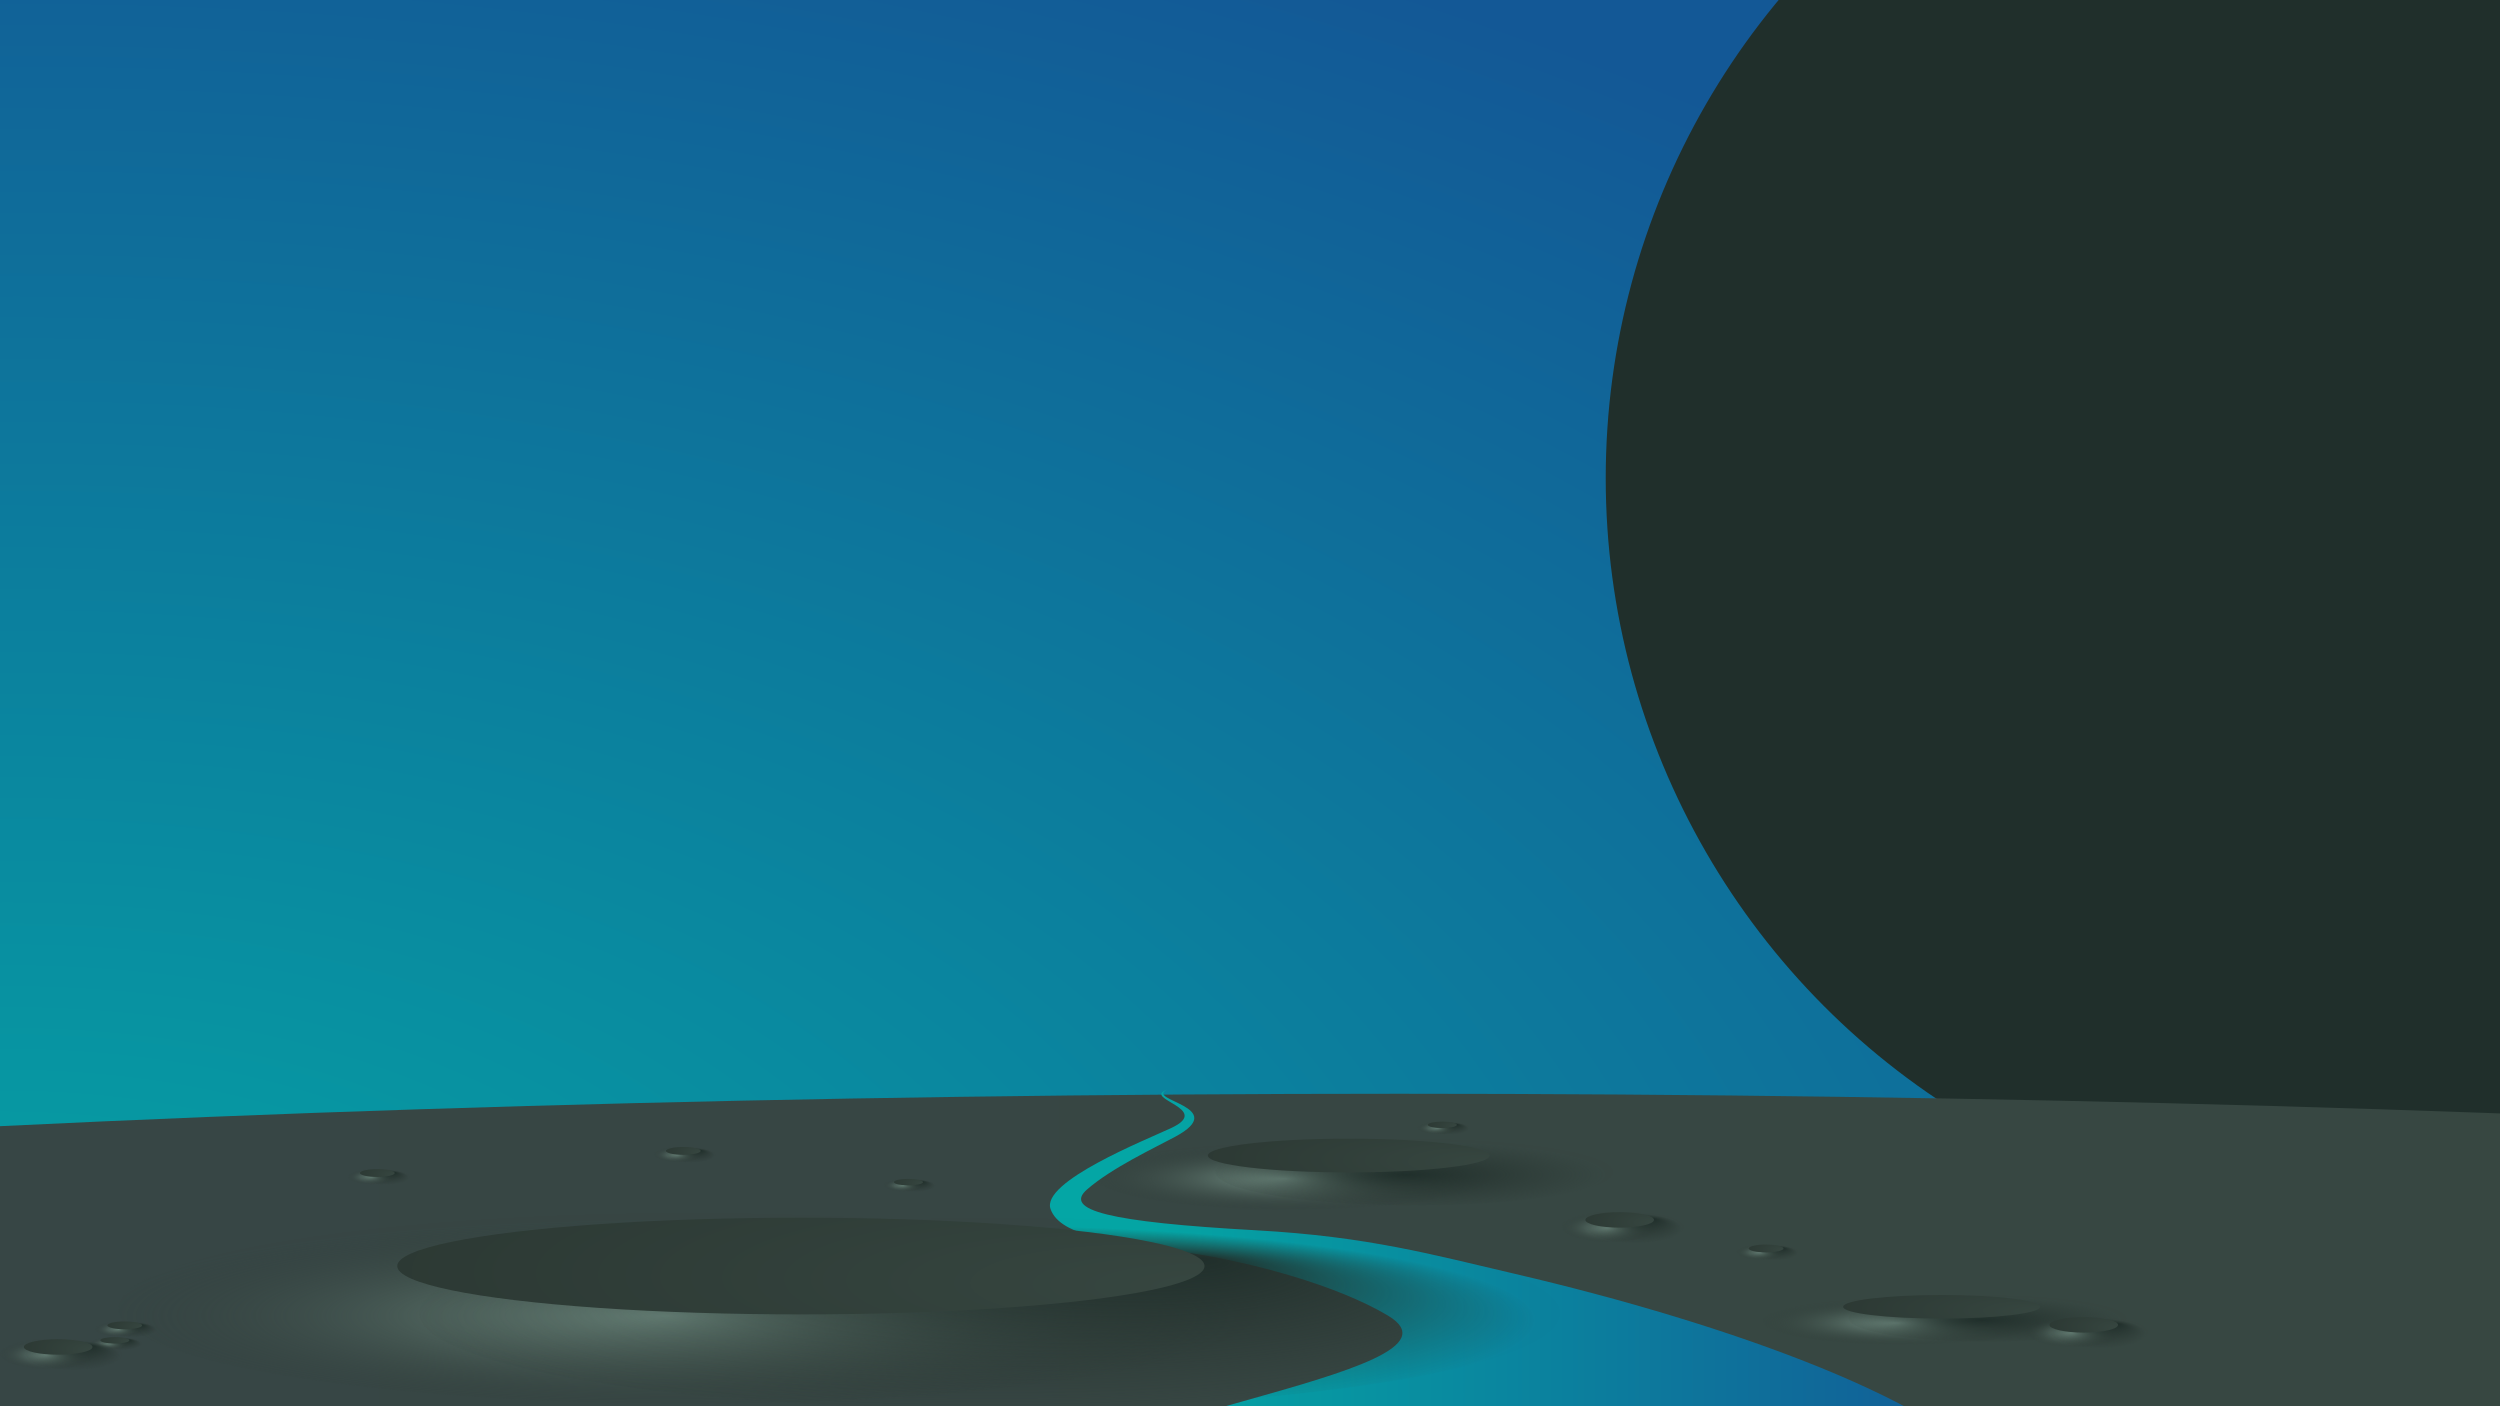 <?xml version="1.0" encoding="UTF-8" standalone="no"?>
<!-- Created with Inkscape (http://www.inkscape.org/) -->

<svg
   xmlns:dc="http://purl.org/dc/elements/1.1/"
   xmlns:cc="http://creativecommons.org/ns#"
   xmlns:rdf="http://www.w3.org/1999/02/22-rdf-syntax-ns#"
   xmlns:svg="http://www.w3.org/2000/svg"
   xmlns="http://www.w3.org/2000/svg"
   xmlns:xlink="http://www.w3.org/1999/xlink"
   xmlns:sodipodi="http://sodipodi.sourceforge.net/DTD/sodipodi-0.dtd"
   xmlns:inkscape="http://www.inkscape.org/namespaces/inkscape"
   width="1920"
   height="1080"
   viewBox="0 0 508 285.75"
   version="1.1"
   id="svg8"
   sodipodi:docname="space.svg"
   inkscape:version="0.92.3 (2405546, 2018-03-11)">
  <defs
     id="defs2">
    <linearGradient
       inkscape:collect="always"
       id="linearGradient889-3">
      <stop
         style="stop-color:#ffe611;stop-opacity:1"
         offset="0"
         id="stop885" />
      <stop
         style="stop-color:#d7dc09;stop-opacity:1"
         offset="1"
         id="stop887" />
    </linearGradient>
    <linearGradient
       id="linearGradient4671"
       inkscape:collect="always">
      <stop
         id="stop4667"
         offset="0"
         style="stop-color:#202f2b;stop-opacity:1" />
      <stop
         id="stop4669"
         offset="1"
         style="stop-color:#293530;stop-opacity:0.009" />
    </linearGradient>
    <linearGradient
       inkscape:collect="always"
       id="CraterLight-3">
      <stop
         style="stop-color:#7b998e;stop-opacity:1"
         offset="0"
         id="stop4648" />
      <stop
         style="stop-color:#293530;stop-opacity:0.009"
         offset="1"
         id="stop4650" />
    </linearGradient>
    <linearGradient
       id="CraterInside"
       inkscape:collect="always">
      <stop
         id="stop4588"
         offset="0"
         style="stop-color:#374741;stop-opacity:1" />
      <stop
         id="stop4590"
         offset="1"
         style="stop-color:#293530;stop-opacity:1" />
    </linearGradient>
    <linearGradient
       inkscape:collect="always"
       id="Space">
      <stop
         style="stop-color:#04a6a5;stop-opacity:1"
         offset="0"
         id="stop4542" />
      <stop
         style="stop-color:#135896;stop-opacity:1"
         offset="1"
         id="stop4544" />
    </linearGradient>
    <linearGradient
       inkscape:collect="always"
       id="PlanetSurface">
      <stop
         style="stop-color:#374548;stop-opacity:1;"
         offset="0"
         id="stop4522" />
      <stop
         style="stop-color:#37483e;stop-opacity:1"
         offset="1"
         id="stop4524" />
    </linearGradient>
    <linearGradient
       inkscape:collect="always"
       xlink:href="#PlanetSurface"
       id="linearGradient4528"
       x1="-431.886"
       y1="324.592"
       x2="950.751"
       y2="324.592"
       gradientUnits="userSpaceOnUse"
       gradientTransform="translate(24.946,-16.631)" />
    <radialGradient
       inkscape:collect="always"
       xlink:href="#Space"
       id="radialGradient4548"
       cx="7.5043704e-07"
       cy="409.259"
       fx="7.5043704e-07"
       fy="409.259"
       r="254.378"
       gradientTransform="matrix(2.284,-0.016,0.009,1.302,-3.622,-234.181)"
       gradientUnits="userSpaceOnUse" />
    <radialGradient
       inkscape:collect="always"
       xlink:href="#CraterInside"
       id="radialGradient4586"
       cx="246.818"
       cy="304.559"
       fx="302.003"
       fy="317.178"
       r="82.021"
       gradientTransform="matrix(1.654,-4.7369904e-7,1.0922585e-7,0.381,-161.512,184.6)"
       gradientUnits="userSpaceOnUse" />
    <radialGradient
       inkscape:collect="always"
       xlink:href="#CraterLight-3"
       id="radialGradient4656"
       cx="227.164"
       cy="328.634"
       fx="227.164"
       fy="328.634"
       r="82.021"
       gradientTransform="matrix(1.413,0,0,0.237,-101.762,233.002)"
       gradientUnits="userSpaceOnUse" />
    <radialGradient
       inkscape:collect="always"
       xlink:href="#linearGradient4671"
       id="radialGradient4660"
       gradientUnits="userSpaceOnUse"
       gradientTransform="matrix(1.413,0,0,0.237,-40.585,234.029)"
       cx="227.164"
       cy="328.634"
       fx="261.065"
       fy="274.927"
       r="82.021" />
    <radialGradient
       inkscape:collect="always"
       xlink:href="#CraterLight-3"
       id="radialGradient4686"
       gradientUnits="userSpaceOnUse"
       gradientTransform="matrix(1.413,0,0,0.237,-111.864,236.37)"
       cx="227.164"
       cy="328.634"
       fx="227.164"
       fy="328.634"
       r="82.021" />
    <radialGradient
       inkscape:collect="always"
       xlink:href="#linearGradient4671"
       id="radialGradient4688"
       gradientUnits="userSpaceOnUse"
       gradientTransform="matrix(1.413,0,0,0.237,-40.585,234.029)"
       cx="227.164"
       cy="328.634"
       fx="227.164"
       fy="328.634"
       r="82.021" />
    <radialGradient
       inkscape:collect="always"
       xlink:href="#CraterInside"
       id="radialGradient4690"
       gradientUnits="userSpaceOnUse"
       gradientTransform="matrix(1.654,-4.7369904e-7,1.0922585e-7,0.381,-161.512,184.6)"
       cx="246.818"
       cy="304.559"
       fx="302.003"
       fy="317.178"
       r="82.021" />
    <linearGradient
       inkscape:collect="always"
       xlink:href="#Space"
       id="linearGradient5046"
       x1="298.094"
       y1="302.8"
       x2="471.589"
       y2="302.8"
       gradientUnits="userSpaceOnUse"
       gradientTransform="matrix(1,0,0,0.553,-64.106,103.533)" />
    <radialGradient
       inkscape:collect="always"
       xlink:href="#CraterLight-3"
       id="radialGradient5061"
       gradientUnits="userSpaceOnUse"
       gradientTransform="matrix(1.413,0,0,0.237,-101.762,233.002)"
       cx="227.164"
       cy="328.634"
       fx="227.164"
       fy="328.634"
       r="82.021" />
    <radialGradient
       inkscape:collect="always"
       xlink:href="#linearGradient4671"
       id="radialGradient5063"
       gradientUnits="userSpaceOnUse"
       gradientTransform="matrix(1.413,0,0,0.237,-40.585,234.029)"
       cx="227.164"
       cy="328.634"
       fx="261.065"
       fy="274.927"
       r="82.021" />
    <radialGradient
       inkscape:collect="always"
       xlink:href="#CraterInside"
       id="radialGradient5065"
       gradientUnits="userSpaceOnUse"
       gradientTransform="matrix(1.654,-4.7369904e-7,1.0922585e-7,0.381,-161.512,184.6)"
       cx="246.818"
       cy="304.559"
       fx="302.003"
       fy="317.178"
       r="82.021" />
    <radialGradient
       inkscape:collect="always"
       xlink:href="#CraterLight-3"
       id="radialGradient58"
       gradientUnits="userSpaceOnUse"
       gradientTransform="matrix(1.413,0,0,0.237,-101.762,233.002)"
       cx="227.164"
       cy="328.634"
       fx="227.164"
       fy="328.634"
       r="82.021" />
    <radialGradient
       inkscape:collect="always"
       xlink:href="#linearGradient4671"
       id="radialGradient60"
       gradientUnits="userSpaceOnUse"
       gradientTransform="matrix(1.413,0,0,0.237,-40.585,234.029)"
       cx="227.164"
       cy="328.634"
       fx="261.065"
       fy="274.927"
       r="82.021" />
    <radialGradient
       inkscape:collect="always"
       xlink:href="#CraterInside"
       id="radialGradient62"
       gradientUnits="userSpaceOnUse"
       gradientTransform="matrix(1.654,-4.7369904e-7,1.0922585e-7,0.381,-161.512,184.6)"
       cx="246.818"
       cy="304.559"
       fx="302.003"
       fy="317.178"
       r="82.021" />
    <radialGradient
       inkscape:collect="always"
       xlink:href="#CraterLight-3"
       id="radialGradient72"
       gradientUnits="userSpaceOnUse"
       gradientTransform="matrix(1.413,0,0,0.237,-101.762,233.002)"
       cx="227.164"
       cy="328.634"
       fx="227.164"
       fy="328.634"
       r="82.021" />
    <radialGradient
       inkscape:collect="always"
       xlink:href="#linearGradient4671"
       id="radialGradient74"
       gradientUnits="userSpaceOnUse"
       gradientTransform="matrix(1.413,0,0,0.237,-40.585,234.029)"
       cx="227.164"
       cy="328.634"
       fx="261.065"
       fy="274.927"
       r="82.021" />
    <radialGradient
       inkscape:collect="always"
       xlink:href="#CraterInside"
       id="radialGradient76"
       gradientUnits="userSpaceOnUse"
       gradientTransform="matrix(1.654,-4.7369904e-7,1.0922585e-7,0.381,-161.512,184.6)"
       cx="246.818"
       cy="304.559"
       fx="302.003"
       fy="317.178"
       r="82.021" />
    <linearGradient
       inkscape:collect="always"
       xlink:href="#linearGradient889-3"
       id="linearGradient891"
       x1="384.618"
       y1="175.83"
       x2="405.21"
       y2="204.153"
       gradientUnits="userSpaceOnUse"
       gradientTransform="translate(-34.986,7.484)" />
    <linearGradient
       inkscape:collect="always"
       xlink:href="#linearGradient889-3"
       id="linearGradient905"
       gradientUnits="userSpaceOnUse"
       gradientTransform="translate(-24.138,-26.119)"
       x1="384.618"
       y1="175.83"
       x2="405.21"
       y2="204.153" />
    <radialGradient
       inkscape:collect="always"
       xlink:href="#CraterLight-3"
       id="radialGradient915"
       gradientUnits="userSpaceOnUse"
       gradientTransform="matrix(1.413,0,0,0.237,-101.762,233.002)"
       cx="227.164"
       cy="328.634"
       fx="227.164"
       fy="328.634"
       r="82.021" />
    <radialGradient
       inkscape:collect="always"
       xlink:href="#linearGradient4671"
       id="radialGradient917"
       gradientUnits="userSpaceOnUse"
       gradientTransform="matrix(1.413,0,0,0.237,-40.585,234.029)"
       cx="227.164"
       cy="328.634"
       fx="261.065"
       fy="274.927"
       r="82.021" />
    <radialGradient
       inkscape:collect="always"
       xlink:href="#CraterInside"
       id="radialGradient919"
       gradientUnits="userSpaceOnUse"
       gradientTransform="matrix(1.654,-4.7369904e-7,1.0922585e-7,0.381,-161.512,184.6)"
       cx="246.818"
       cy="304.559"
       fx="302.003"
       fy="317.178"
       r="82.021" />
    <radialGradient
       inkscape:collect="always"
       xlink:href="#CraterLight-3"
       id="radialGradient929"
       gradientUnits="userSpaceOnUse"
       gradientTransform="matrix(1.413,0,0,0.237,-101.762,233.002)"
       cx="227.164"
       cy="328.634"
       fx="227.164"
       fy="328.634"
       r="82.021" />
    <radialGradient
       inkscape:collect="always"
       xlink:href="#linearGradient4671"
       id="radialGradient931"
       gradientUnits="userSpaceOnUse"
       gradientTransform="matrix(1.413,0,0,0.237,-40.585,234.029)"
       cx="227.164"
       cy="328.634"
       fx="261.065"
       fy="274.927"
       r="82.021" />
    <radialGradient
       inkscape:collect="always"
       xlink:href="#CraterInside"
       id="radialGradient933"
       gradientUnits="userSpaceOnUse"
       gradientTransform="matrix(1.654,-4.7369904e-7,1.0922585e-7,0.381,-161.512,184.6)"
       cx="246.818"
       cy="304.559"
       fx="302.003"
       fy="317.178"
       r="82.021" />
    <radialGradient
       inkscape:collect="always"
       xlink:href="#CraterLight-3"
       id="radialGradient943"
       gradientUnits="userSpaceOnUse"
       gradientTransform="matrix(1.413,0,0,0.237,-101.762,233.002)"
       cx="227.164"
       cy="328.634"
       fx="227.164"
       fy="328.634"
       r="82.021" />
    <radialGradient
       inkscape:collect="always"
       xlink:href="#linearGradient4671"
       id="radialGradient945"
       gradientUnits="userSpaceOnUse"
       gradientTransform="matrix(1.413,0,0,0.237,-40.585,234.029)"
       cx="227.164"
       cy="328.634"
       fx="261.065"
       fy="274.927"
       r="82.021" />
    <radialGradient
       inkscape:collect="always"
       xlink:href="#CraterInside"
       id="radialGradient947"
       gradientUnits="userSpaceOnUse"
       gradientTransform="matrix(1.654,-4.7369904e-7,1.0922585e-7,0.381,-161.512,184.6)"
       cx="246.818"
       cy="304.559"
       fx="302.003"
       fy="317.178"
       r="82.021" />
    <radialGradient
       inkscape:collect="always"
       xlink:href="#CraterLight-3"
       id="radialGradient957"
       gradientUnits="userSpaceOnUse"
       gradientTransform="matrix(1.413,0,0,0.237,-101.762,233.002)"
       cx="227.164"
       cy="328.634"
       fx="227.164"
       fy="328.634"
       r="82.021" />
    <radialGradient
       inkscape:collect="always"
       xlink:href="#linearGradient4671"
       id="radialGradient959"
       gradientUnits="userSpaceOnUse"
       gradientTransform="matrix(1.413,0,0,0.237,-40.585,234.029)"
       cx="227.164"
       cy="328.634"
       fx="261.065"
       fy="274.927"
       r="82.021" />
    <radialGradient
       inkscape:collect="always"
       xlink:href="#CraterInside"
       id="radialGradient961"
       gradientUnits="userSpaceOnUse"
       gradientTransform="matrix(1.654,-4.7369904e-7,1.0922585e-7,0.381,-161.512,184.6)"
       cx="246.818"
       cy="304.559"
       fx="302.003"
       fy="317.178"
       r="82.021" />
    <radialGradient
       inkscape:collect="always"
       xlink:href="#CraterLight-3"
       id="radialGradient971"
       gradientUnits="userSpaceOnUse"
       gradientTransform="matrix(1.413,0,0,0.237,-101.762,233.002)"
       cx="227.164"
       cy="328.634"
       fx="227.164"
       fy="328.634"
       r="82.021" />
    <radialGradient
       inkscape:collect="always"
       xlink:href="#linearGradient4671"
       id="radialGradient973"
       gradientUnits="userSpaceOnUse"
       gradientTransform="matrix(1.413,0,0,0.237,-40.585,234.029)"
       cx="227.164"
       cy="328.634"
       fx="261.065"
       fy="274.927"
       r="82.021" />
    <radialGradient
       inkscape:collect="always"
       xlink:href="#CraterInside"
       id="radialGradient975"
       gradientUnits="userSpaceOnUse"
       gradientTransform="matrix(1.654,-4.7369904e-7,1.0922585e-7,0.381,-161.512,184.6)"
       cx="246.818"
       cy="304.559"
       fx="302.003"
       fy="317.178"
       r="82.021" />
    <radialGradient
       inkscape:collect="always"
       xlink:href="#CraterLight-3"
       id="radialGradient985"
       gradientUnits="userSpaceOnUse"
       gradientTransform="matrix(1.413,0,0,0.237,-101.762,233.002)"
       cx="227.164"
       cy="328.634"
       fx="227.164"
       fy="328.634"
       r="82.021" />
    <radialGradient
       inkscape:collect="always"
       xlink:href="#linearGradient4671"
       id="radialGradient987"
       gradientUnits="userSpaceOnUse"
       gradientTransform="matrix(1.413,0,0,0.237,-40.585,234.029)"
       cx="227.164"
       cy="328.634"
       fx="261.065"
       fy="274.927"
       r="82.021" />
    <radialGradient
       inkscape:collect="always"
       xlink:href="#CraterInside"
       id="radialGradient989"
       gradientUnits="userSpaceOnUse"
       gradientTransform="matrix(1.654,-4.7369904e-7,1.0922585e-7,0.381,-161.512,184.6)"
       cx="246.818"
       cy="304.559"
       fx="302.003"
       fy="317.178"
       r="82.021" />
    <radialGradient
       inkscape:collect="always"
       xlink:href="#CraterLight-3"
       id="radialGradient999"
       gradientUnits="userSpaceOnUse"
       gradientTransform="matrix(1.413,0,0,0.237,-101.762,233.002)"
       cx="227.164"
       cy="328.634"
       fx="227.164"
       fy="328.634"
       r="82.021" />
    <radialGradient
       inkscape:collect="always"
       xlink:href="#linearGradient4671"
       id="radialGradient1001"
       gradientUnits="userSpaceOnUse"
       gradientTransform="matrix(1.413,0,0,0.237,-40.585,234.029)"
       cx="227.164"
       cy="328.634"
       fx="261.065"
       fy="274.927"
       r="82.021" />
    <radialGradient
       inkscape:collect="always"
       xlink:href="#CraterInside"
       id="radialGradient1003"
       gradientUnits="userSpaceOnUse"
       gradientTransform="matrix(1.654,-4.7369904e-7,1.0922585e-7,0.381,-161.512,184.6)"
       cx="246.818"
       cy="304.559"
       fx="302.003"
       fy="317.178"
       r="82.021" />
    <radialGradient
       inkscape:collect="always"
       xlink:href="#CraterLight-3"
       id="radialGradient1013"
       gradientUnits="userSpaceOnUse"
       gradientTransform="matrix(1.413,0,0,0.237,-111.864,236.37)"
       cx="227.164"
       cy="328.634"
       fx="227.164"
       fy="328.634"
       r="82.021" />
    <radialGradient
       inkscape:collect="always"
       xlink:href="#linearGradient4671"
       id="radialGradient1015"
       gradientUnits="userSpaceOnUse"
       gradientTransform="matrix(1.413,0,0,0.237,-40.585,234.029)"
       cx="227.164"
       cy="328.634"
       fx="227.164"
       fy="328.634"
       r="82.021" />
    <radialGradient
       inkscape:collect="always"
       xlink:href="#CraterInside"
       id="radialGradient1017"
       gradientUnits="userSpaceOnUse"
       gradientTransform="matrix(1.654,-4.7369904e-7,1.0922585e-7,0.381,-161.512,184.6)"
       cx="246.818"
       cy="304.559"
       fx="302.003"
       fy="317.178"
       r="82.021" />
  </defs>
  <sodipodi:namedview
     id="base"
     pagecolor="#ffffff"
     bordercolor="#666666"
     borderopacity="1.0"
     inkscape:pageopacity="0.0"
     inkscape:pageshadow="2"
     inkscape:zoom="2"
     inkscape:cx="1394.0145"
     inkscape:cy="69.18887"
     inkscape:document-units="mm"
     inkscape:current-layer="layer1"
     showgrid="false"
     units="px"
     showguides="false"
     inkscape:window-width="1920"
     inkscape:window-height="1025"
     inkscape:window-x="0"
     inkscape:window-y="27"
     inkscape:window-maximized="1" />
  <g
     inkscape:label="Layer 1"
     inkscape:groupmode="layer"
     id="layer1"
     transform="translate(0,-11.25)">
    <rect
       style="fill:url(#radialGradient4548);stroke-width:2.049;fill-opacity:1.0"
       id="rect4530"
       width="508.756"
       height="287.262"
       x="1.8165228e-07"
       y="11.25" />
    <circle
       style="fill:#202f2b;fill-opacity:1;stroke:none;stroke-width:5.292;stroke-miterlimit:4;stroke-dasharray:none;stroke-opacity:1"
       id="path5067"
       cx="478.199"
       cy="108.415"
       r="151.916" />
    <g
       id="g899"
       style="opacity:0">
      <path
         sodipodi:nodetypes="ccccssscc"
         inkscape:connector-curvature="0"
         id="path903"
         d="m 331.884,149.793 c 12.98,2.463 33.673,20.9 40.977,32.549 4.638,7.713 31.887,28.362 64.862,31.623 30.626,5.351 69.919,68.947 54.675,34.431 -7.367,-18.693 55.696,9.866 -16.487,-36.655 -14.864,-9.58 -33.231,0.691 -53.941,-27.383 -13.639,-18.489 -21.701,-35.029 -54.467,-41.528 -18.867,-3.742 -36.258,-10.291 -39.56,-13.756 -1.249,-1.247 2.46,13.736 3.94,20.72"
         style="fill:url(#linearGradient905);fill-opacity:1;stroke:none;stroke-width:0.265px;stroke-linecap:butt;stroke-linejoin:miter;stroke-opacity:1" />
      <path
         style="fill:url(#linearGradient891);fill-opacity:1;stroke:none;stroke-width:0.265px;stroke-linecap:butt;stroke-linejoin:miter;stroke-opacity:1"
         d="m 336.003,161.225 c 3.345,9.853 6.837,17.247 14.141,28.896 4.638,7.713 13.175,18.248 16.608,21.361 20.278,19.651 36.511,38.723 66.529,28.988 -0.245,-12.129 -66.529,-28.988 -79.432,-58.893 -2.572,-5.96 -9.317,-12.255 -12.62,-15.721 -1.249,-1.247 -8.057,-10.494 -5.227,-4.631"
         id="path78"
         inkscape:connector-curvature="0"
         sodipodi:nodetypes="ccccscc" />
    </g>
    <ellipse
       id="path3715"
       cx="284.379"
       cy="307.961"
       rx="691.318"
       ry="74.461"
       style="fill:url(#linearGradient4528);fill-opacity:1;stroke-width:0.347" />
    <g
       id="g4684"
       transform="matrix(0.349,0,0,0.349,187.918,141.083)">
      <ellipse
         ry="19.429"
         rx="115.878"
         cy="312.722"
         cx="213.876"
         id="ellipse4678"
         style="fill:url(#radialGradient4686);fill-opacity:1;stroke:none;stroke-width:0;stroke-miterlimit:4;stroke-dasharray:none" />
      <ellipse
         style="fill:url(#radialGradient4688);fill-opacity:1;stroke:none;stroke-width:0;stroke-miterlimit:4;stroke-dasharray:none"
         id="ellipse4680"
         cx="285.155"
         cy="310.382"
         rx="115.878"
         ry="19.429" />
      <ellipse
         style="fill:url(#radialGradient4690);fill-opacity:1;stroke:none;stroke-width:0;stroke-miterlimit:4;stroke-dasharray:none"
         id="ellipse4682"
         cx="246.818"
         cy="300.78"
         rx="82.021"
         ry="9.827" />
    </g>
    <path
       style="fill:url(#linearGradient5046);fill-opacity:1;stroke:none;stroke-width:0.197px;stroke-linecap:butt;stroke-linejoin:miter;stroke-opacity:1"
       d="m 206.371,317.697 c 1.604,-18.016 96.353,-26.814 75.637,-39.134 -10.311,-6.133 -27.332,-10.775 -40.623,-12.763 -14.647,-2.19 -25.922,-3.224 -27.914,-8.88 -1.956,-5.554 19.282,-14.005 24.549,-16.47 8.442,-3.951 -6.104,-5.909 -0.873,-7.769 -4.592,2.157 13.042,3.448 1.607,9.582 -4.315,2.315 -12.843,6.307 -17.87,10.688 -4.801,4.185 4.203,6.62 34.419,8.297 22.798,1.266 36.064,5.014 52.523,8.849 43.274,10.085 89.375,26.48 99.532,43.02"
       id="path5038"
       inkscape:connector-curvature="0"
       sodipodi:nodetypes="csssscssssc" />
    <g
       id="g4676"
       transform="translate(-84.079,-32.27)">
      <ellipse
         style="fill:url(#radialGradient4656);fill-opacity:1;stroke:none;stroke-width:0;stroke-miterlimit:4;stroke-dasharray:none"
         id="ellipse4639"
         cx="223.978"
         cy="309.355"
         rx="115.878"
         ry="19.429" />
      <ellipse
         ry="19.429"
         rx="115.878"
         cy="310.382"
         cx="285.155"
         id="ellipse4658"
         style="fill:url(#radialGradient4660);fill-opacity:1;stroke:none;stroke-width:0;stroke-miterlimit:4;stroke-dasharray:none" />
      <ellipse
         ry="9.827"
         rx="82.021"
         cy="300.78"
         cx="246.818"
         id="path4569"
         style="fill:url(#radialGradient4586);fill-opacity:1;stroke:none;stroke-width:0;stroke-miterlimit:4;stroke-dasharray:none" />
    </g>
    <g
       transform="matrix(0.036,0,0,0.067,14.455,263.453)"
       id="g70">
      <ellipse
         ry="19.429"
         rx="115.878"
         cy="309.355"
         cx="223.978"
         id="ellipse64"
         style="fill:url(#radialGradient72);fill-opacity:1;stroke:none;stroke-width:0;stroke-miterlimit:4;stroke-dasharray:none" />
      <ellipse
         style="fill:url(#radialGradient74);fill-opacity:1;stroke:none;stroke-width:0;stroke-miterlimit:4;stroke-dasharray:none"
         id="ellipse66"
         cx="285.155"
         cy="310.382"
         rx="115.878"
         ry="19.429" />
      <ellipse
         style="fill:url(#radialGradient76);fill-opacity:1;stroke:none;stroke-width:0;stroke-miterlimit:4;stroke-dasharray:none"
         id="ellipse68"
         cx="246.818"
         cy="300.78"
         rx="82.021"
         ry="9.827" />
    </g>
    <g
       transform="matrix(0.085,0,0,0.16,-9.16,236.826)"
       id="g5059">
      <ellipse
         ry="19.429"
         rx="115.878"
         cy="309.355"
         cx="223.978"
         id="ellipse5053"
         style="fill:url(#radialGradient5061);fill-opacity:1;stroke:none;stroke-width:0;stroke-miterlimit:4;stroke-dasharray:none" />
      <ellipse
         style="fill:url(#radialGradient5063);fill-opacity:1;stroke:none;stroke-width:0;stroke-miterlimit:4;stroke-dasharray:none"
         id="ellipse5055"
         cx="285.155"
         cy="310.382"
         rx="115.878"
         ry="19.429" />
      <ellipse
         style="fill:url(#radialGradient5065);fill-opacity:1;stroke:none;stroke-width:0;stroke-miterlimit:4;stroke-dasharray:none"
         id="ellipse5057"
         cx="246.818"
         cy="300.78"
         rx="82.021"
         ry="9.827" />
    </g>
    <g
       id="g56"
       transform="matrix(0.043,0,0,0.081,14.736,256.201)">
      <ellipse
         style="fill:url(#radialGradient58);fill-opacity:1;stroke:none;stroke-width:0;stroke-miterlimit:4;stroke-dasharray:none"
         id="ellipse50"
         cx="223.978"
         cy="309.355"
         rx="115.878"
         ry="19.429" />
      <ellipse
         ry="19.429"
         rx="115.878"
         cy="310.382"
         cx="285.155"
         id="ellipse52"
         style="fill:url(#radialGradient60);fill-opacity:1;stroke:none;stroke-width:0;stroke-miterlimit:4;stroke-dasharray:none" />
      <ellipse
         ry="9.827"
         rx="82.021"
         cy="300.78"
         cx="246.818"
         id="ellipse54"
         style="fill:url(#radialGradient62);fill-opacity:1;stroke:none;stroke-width:0;stroke-miterlimit:4;stroke-dasharray:none" />
    </g>
    <g
       transform="matrix(0.043,0,0,0.081,66.065,225.245)"
       id="g913">
      <ellipse
         ry="19.429"
         rx="115.878"
         cy="309.355"
         cx="223.978"
         id="ellipse907"
         style="fill:url(#radialGradient915);fill-opacity:1;stroke:none;stroke-width:0;stroke-miterlimit:4;stroke-dasharray:none" />
      <ellipse
         style="fill:url(#radialGradient917);fill-opacity:1;stroke:none;stroke-width:0;stroke-miterlimit:4;stroke-dasharray:none"
         id="ellipse909"
         cx="285.155"
         cy="310.382"
         rx="115.878"
         ry="19.429" />
      <ellipse
         style="fill:url(#radialGradient919);fill-opacity:1;stroke:none;stroke-width:0;stroke-miterlimit:4;stroke-dasharray:none"
         id="ellipse911"
         cx="246.818"
         cy="300.78"
         rx="82.021"
         ry="9.827" />
    </g>
    <g
       id="g927"
       transform="matrix(0.043,0,0,0.081,128.242,220.747)">
      <ellipse
         style="fill:url(#radialGradient929);fill-opacity:1;stroke:none;stroke-width:0;stroke-miterlimit:4;stroke-dasharray:none"
         id="ellipse921"
         cx="223.978"
         cy="309.355"
         rx="115.878"
         ry="19.429" />
      <ellipse
         ry="19.429"
         rx="115.878"
         cy="310.382"
         cx="285.155"
         id="ellipse923"
         style="fill:url(#radialGradient931);fill-opacity:1;stroke:none;stroke-width:0;stroke-miterlimit:4;stroke-dasharray:none" />
      <ellipse
         ry="9.827"
         rx="82.021"
         cy="300.78"
         cx="246.818"
         id="ellipse925"
         style="fill:url(#radialGradient933);fill-opacity:1;stroke:none;stroke-width:0;stroke-miterlimit:4;stroke-dasharray:none" />
    </g>
    <g
       transform="matrix(0.043,0,0,0.081,348.258,240.578)"
       id="g941">
      <ellipse
         ry="19.429"
         rx="115.878"
         cy="309.355"
         cx="223.978"
         id="ellipse935"
         style="fill:url(#radialGradient943);fill-opacity:1;stroke:none;stroke-width:0;stroke-miterlimit:4;stroke-dasharray:none" />
      <ellipse
         style="fill:url(#radialGradient945);fill-opacity:1;stroke:none;stroke-width:0;stroke-miterlimit:4;stroke-dasharray:none"
         id="ellipse937"
         cx="285.155"
         cy="310.382"
         rx="115.878"
         ry="19.429" />
      <ellipse
         style="fill:url(#radialGradient947);fill-opacity:1;stroke:none;stroke-width:0;stroke-miterlimit:4;stroke-dasharray:none"
         id="ellipse939"
         cx="246.818"
         cy="300.78"
         rx="82.021"
         ry="9.827" />
    </g>
    <g
       transform="matrix(0.085,0,0,0.16,308.143,211.008)"
       id="g969">
      <ellipse
         ry="19.429"
         rx="115.878"
         cy="309.355"
         cx="223.978"
         id="ellipse963"
         style="fill:url(#radialGradient971);fill-opacity:1;stroke:none;stroke-width:0;stroke-miterlimit:4;stroke-dasharray:none" />
      <ellipse
         style="fill:url(#radialGradient973);fill-opacity:1;stroke:none;stroke-width:0;stroke-miterlimit:4;stroke-dasharray:none"
         id="ellipse965"
         cx="285.155"
         cy="310.382"
         rx="115.878"
         ry="19.429" />
      <ellipse
         style="fill:url(#radialGradient975);fill-opacity:1;stroke:none;stroke-width:0;stroke-miterlimit:4;stroke-dasharray:none"
         id="ellipse967"
         cx="246.818"
         cy="300.78"
         rx="82.021"
         ry="9.827" />
    </g>
    <g
       id="g983"
       transform="matrix(0.036,0,0,0.067,175.718,231.306)">
      <ellipse
         style="fill:url(#radialGradient985);fill-opacity:1;stroke:none;stroke-width:0;stroke-miterlimit:4;stroke-dasharray:none"
         id="ellipse977"
         cx="223.978"
         cy="309.355"
         rx="115.878"
         ry="19.429" />
      <ellipse
         ry="19.429"
         rx="115.878"
         cy="310.382"
         cx="285.155"
         id="ellipse979"
         style="fill:url(#radialGradient987);fill-opacity:1;stroke:none;stroke-width:0;stroke-miterlimit:4;stroke-dasharray:none" />
      <ellipse
         ry="9.827"
         rx="82.021"
         cy="300.78"
         cx="246.818"
         id="ellipse981"
         style="fill:url(#radialGradient989);fill-opacity:1;stroke:none;stroke-width:0;stroke-miterlimit:4;stroke-dasharray:none" />
    </g>
    <g
       transform="matrix(0.036,0,0,0.067,284.198,219.665)"
       id="g997">
      <ellipse
         ry="19.429"
         rx="115.878"
         cy="309.355"
         cx="223.978"
         id="ellipse991"
         style="fill:url(#radialGradient999);fill-opacity:1;stroke:none;stroke-width:0;stroke-miterlimit:4;stroke-dasharray:none" />
      <ellipse
         style="fill:url(#radialGradient1001);fill-opacity:1;stroke:none;stroke-width:0;stroke-miterlimit:4;stroke-dasharray:none"
         id="ellipse993"
         cx="285.155"
         cy="310.382"
         rx="115.878"
         ry="19.429" />
      <ellipse
         style="fill:url(#radialGradient1003);fill-opacity:1;stroke:none;stroke-width:0;stroke-miterlimit:4;stroke-dasharray:none"
         id="ellipse995"
         cx="246.818"
         cy="300.78"
         rx="82.021"
         ry="9.827" />
    </g>
    <g
       transform="matrix(0.244,0,0,0.244,334.314,203.4)"
       id="g1011">
      <ellipse
         style="fill:url(#radialGradient1013);fill-opacity:1;stroke:none;stroke-width:0;stroke-miterlimit:4;stroke-dasharray:none"
         id="ellipse1005"
         cx="213.876"
         cy="312.722"
         rx="115.878"
         ry="19.429" />
      <ellipse
         ry="19.429"
         rx="115.878"
         cy="310.382"
         cx="285.155"
         id="ellipse1007"
         style="fill:url(#radialGradient1015);fill-opacity:1;stroke:none;stroke-width:0;stroke-miterlimit:4;stroke-dasharray:none" />
      <ellipse
         ry="9.827"
         rx="82.021"
         cy="300.78"
         cx="246.818"
         id="ellipse1009"
         style="fill:url(#radialGradient1017);fill-opacity:1;stroke:none;stroke-width:0;stroke-miterlimit:4;stroke-dasharray:none" />
    </g>
    <g
       id="g955"
       transform="matrix(0.085,0,0,0.16,402.436,232.336)">
      <ellipse
         style="fill:url(#radialGradient957);fill-opacity:1;stroke:none;stroke-width:0;stroke-miterlimit:4;stroke-dasharray:none"
         id="ellipse949"
         cx="223.978"
         cy="309.355"
         rx="115.878"
         ry="19.429" />
      <ellipse
         ry="19.429"
         rx="115.878"
         cy="310.382"
         cx="285.155"
         id="ellipse951"
         style="fill:url(#radialGradient959);fill-opacity:1;stroke:none;stroke-width:0;stroke-miterlimit:4;stroke-dasharray:none" />
      <ellipse
         ry="9.827"
         rx="82.021"
         cy="300.78"
         cx="246.818"
         id="ellipse953"
         style="fill:url(#radialGradient961);fill-opacity:1;stroke:none;stroke-width:0;stroke-miterlimit:4;stroke-dasharray:none" />
    </g>
  </g>
</svg>
